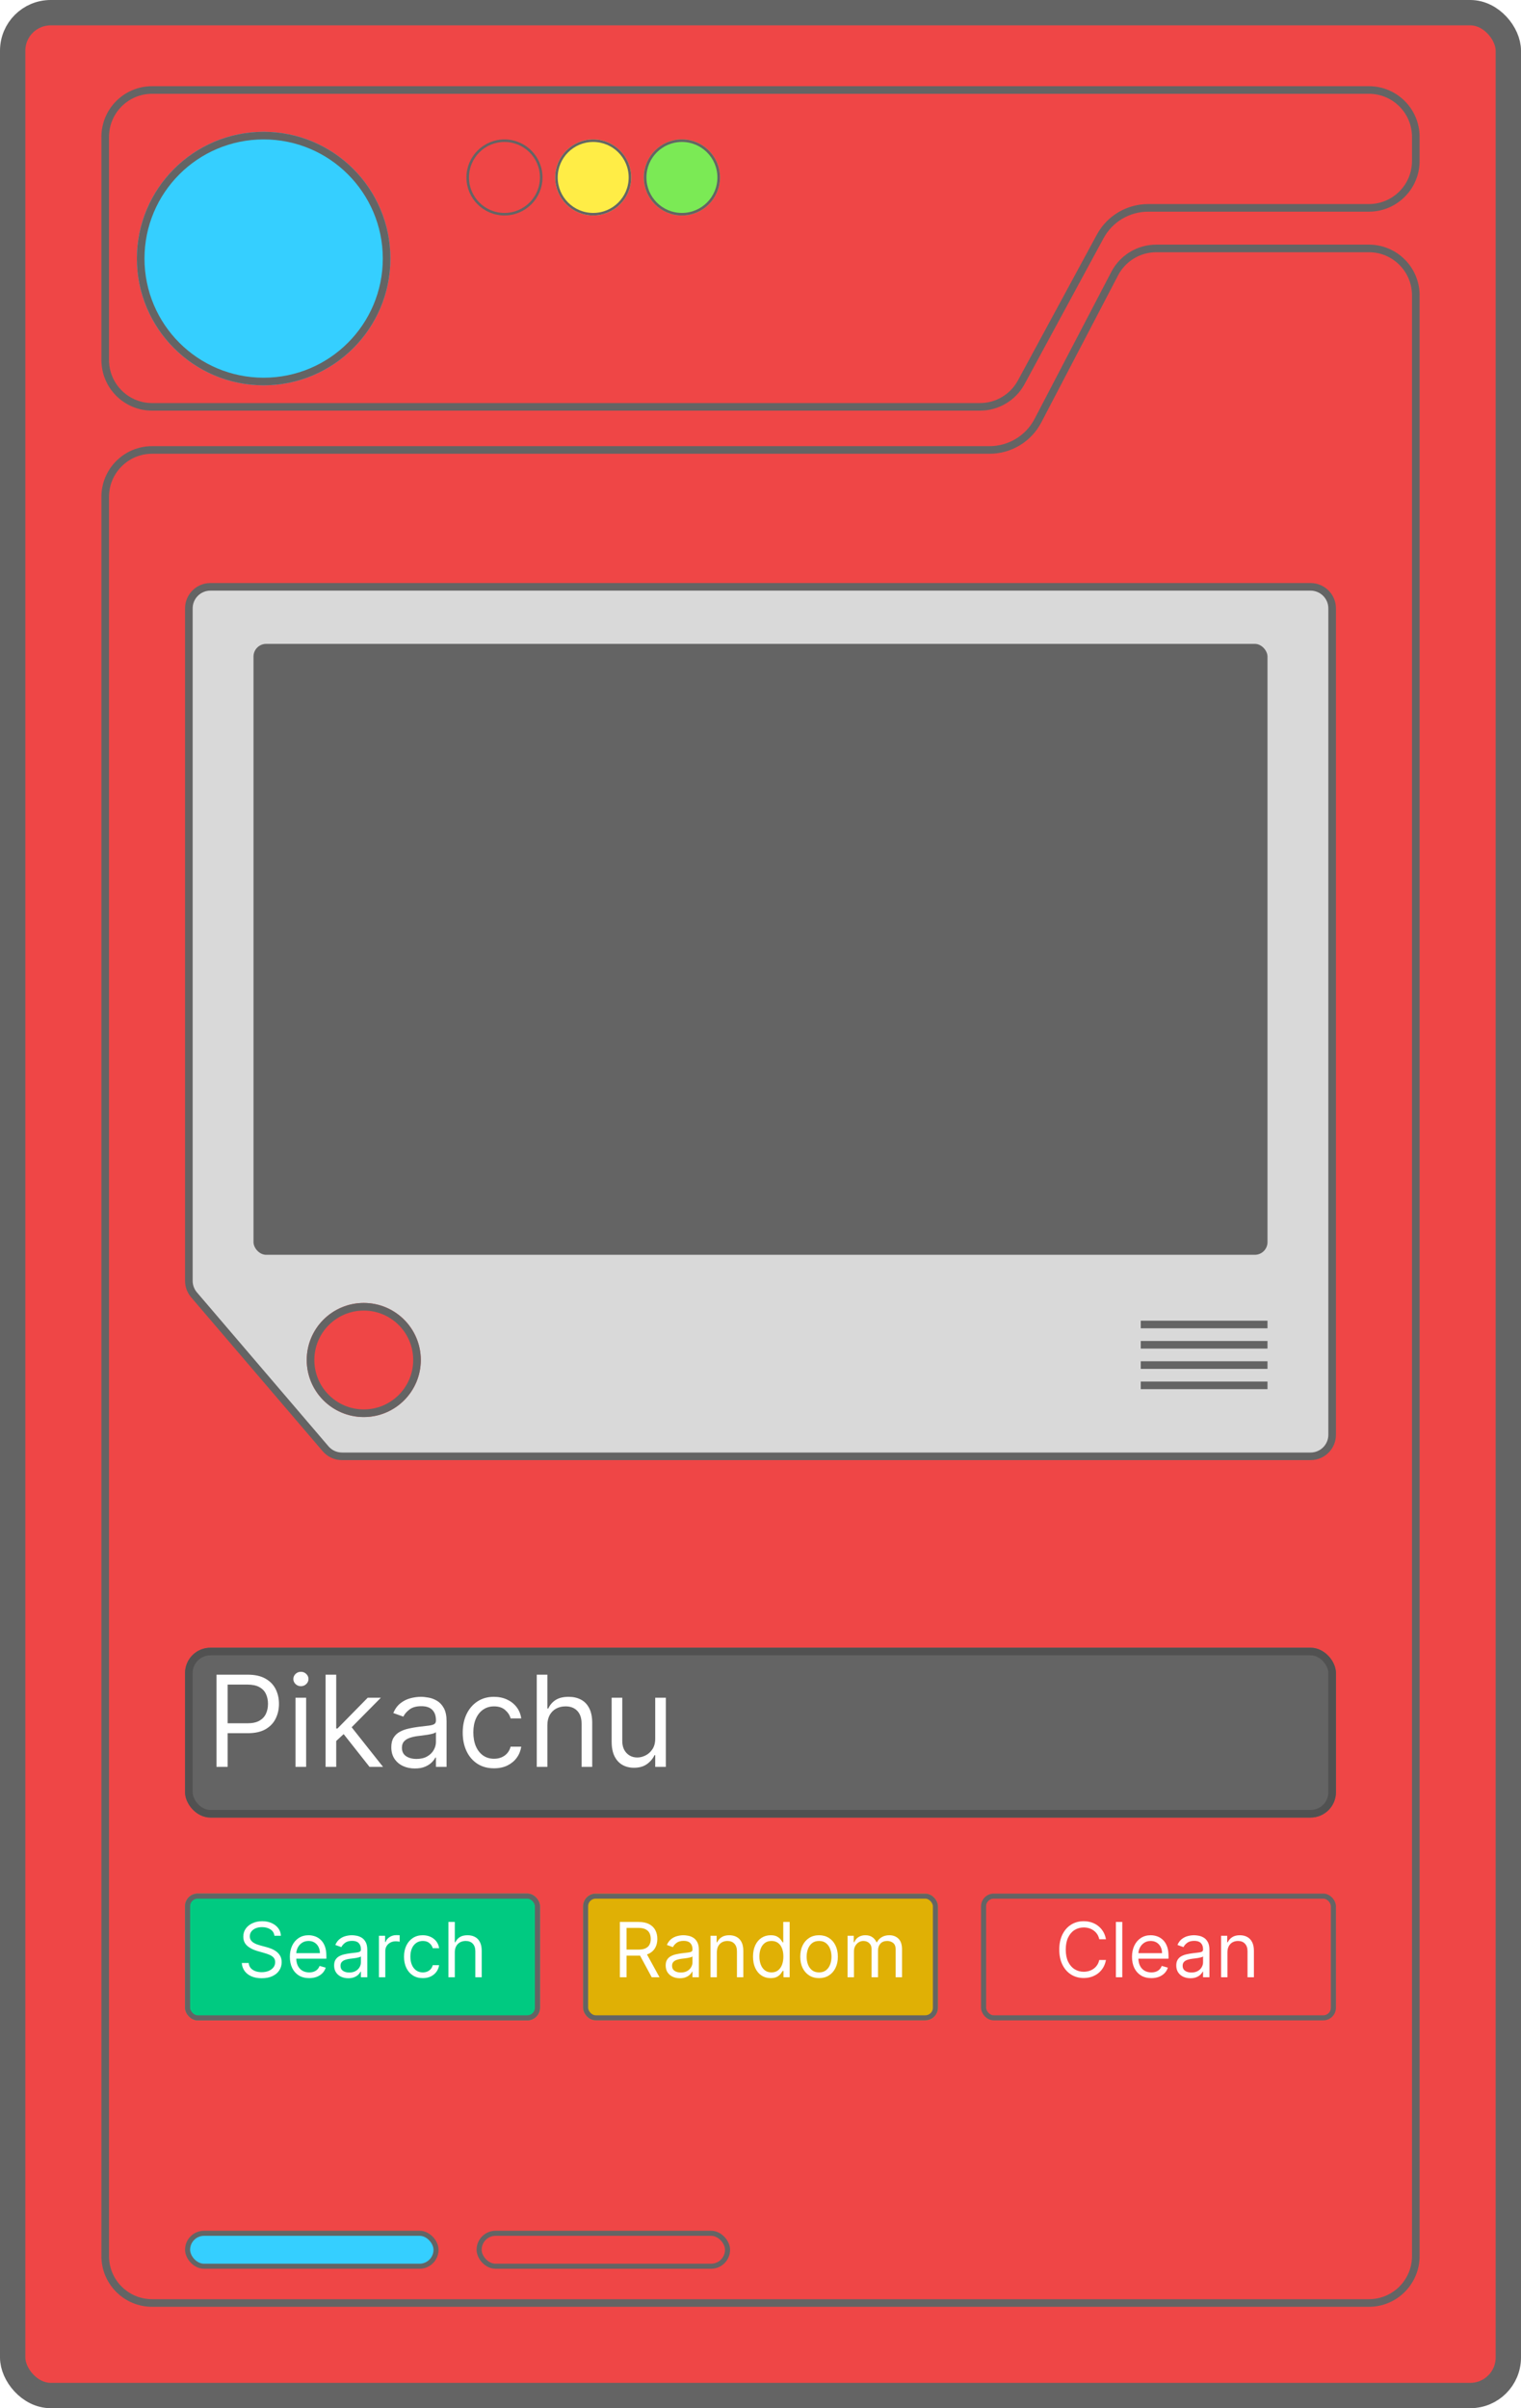 <svg width="600" height="950" viewBox="0 0 600 950" fill="none" xmlns="http://www.w3.org/2000/svg">
<rect x="5" y="5" width="590" height="940" rx="15" fill="#EF4646" stroke="#646464" stroke-width="10"/>
<path d="M41.5 196C41.5 185.783 49.783 177.5 60 177.5H390.379C398.388 177.5 405.733 173.049 409.439 165.949L439.721 107.939C442.91 101.83 449.23 98 456.121 98H540C550.217 98 558.5 106.283 558.5 116.5V890C558.5 900.217 550.217 908.5 540 908.5H60C49.783 908.5 41.5 900.217 41.5 890V196Z" fill="#EF4646" stroke="#646464" stroke-width="3"/>
<path d="M74.5 240C74.5 235.306 78.306 231.5 83 231.5H517C521.694 231.5 525.5 235.306 525.5 240V566C525.5 570.694 521.694 574.5 517 574.5H134.899C132.413 574.5 130.052 573.412 128.437 571.522L76.538 510.794C75.223 509.255 74.5 507.296 74.5 505.272V240Z" fill="#D9D9D9" stroke="#646464" stroke-width="3"/>
<rect x="100" y="254" width="400" height="241" rx="5" fill="#646464"/>
<g filter="url(#filter0_d_3_2)">
<circle cx="142.5" cy="535.5" r="22.5" fill="#EF4646"/>
<circle cx="142.5" cy="535.5" r="21" stroke="#646464" stroke-width="3"/>
</g>
<line x1="450" y1="522.5" x2="500" y2="522.5" stroke="#646464" stroke-width="3"/>
<line x1="450" y1="530.5" x2="500" y2="530.5" stroke="#646464" stroke-width="3"/>
<line x1="450" y1="538.5" x2="500" y2="538.5" stroke="#646464" stroke-width="3"/>
<line x1="450" y1="546.5" x2="500" y2="546.5" stroke="#646464" stroke-width="3"/>
<path d="M41.5 54C41.5 43.783 49.783 35.5 60 35.5H540C550.217 35.5 558.5 43.783 558.5 54V63.5C558.5 73.717 550.217 82 540 82H464.5H452.915C445.023 82 437.766 86.324 434.008 93.264L402.854 150.808C399.621 156.78 393.376 160.5 386.585 160.5H60C49.783 160.5 41.5 152.217 41.5 142V54Z" fill="#EF4646" stroke="#646464" stroke-width="3"/>
<g filter="url(#filter1_d_3_2)">
<circle cx="104" cy="98" r="50" fill="#35CFFF"/>
<circle cx="104" cy="98" r="48.5" stroke="#646464" stroke-width="3"/>
</g>
<g filter="url(#filter2_d_3_2)">
<circle cx="199" cy="66" r="15" fill="#EF4646"/>
<circle cx="199" cy="66" r="14.5" stroke="#646464"/>
</g>
<g filter="url(#filter3_d_3_2)">
<circle cx="234" cy="66" r="15" fill="#FFED46"/>
<circle cx="234" cy="66" r="14.5" stroke="#646464"/>
</g>
<g filter="url(#filter4_d_3_2)">
<circle cx="269" cy="66" r="15" fill="#7BEA55"/>
<circle cx="269" cy="66" r="14.5" stroke="#646464"/>
</g>
<g filter="url(#filter5_d_3_2)">
<rect x="73" y="646" width="454" height="67" rx="10" fill="#646464"/>
<rect x="74.5" y="647.5" width="451" height="64" rx="8.5" stroke="#515151" stroke-width="3"/>
</g>
<path d="M85.403 697V660.636H97.69C100.543 660.636 102.875 661.151 104.686 662.181C106.509 663.199 107.858 664.578 108.734 666.318C109.61 668.058 110.048 670 110.048 672.142C110.048 674.285 109.61 676.232 108.734 677.984C107.87 679.736 106.533 681.132 104.722 682.174C102.911 683.204 100.59 683.719 97.761 683.719H88.954V679.812H97.619C99.572 679.812 101.141 679.475 102.325 678.8C103.508 678.126 104.366 677.214 104.899 676.066C105.444 674.906 105.716 673.598 105.716 672.142C105.716 670.686 105.444 669.384 104.899 668.236C104.366 667.088 103.502 666.188 102.307 665.537C101.111 664.874 99.525 664.543 97.548 664.543H89.807V697H85.403ZM116.574 697V669.727H120.764V697H116.574ZM118.704 665.182C117.887 665.182 117.183 664.904 116.591 664.347C116.011 663.791 115.721 663.122 115.721 662.341C115.721 661.56 116.011 660.891 116.591 660.335C117.183 659.778 117.887 659.5 118.704 659.5C119.521 659.5 120.219 659.778 120.799 660.335C121.391 660.891 121.687 661.56 121.687 662.341C121.687 663.122 121.391 663.791 120.799 664.347C120.219 664.904 119.521 665.182 118.704 665.182ZM132.345 687.057L132.274 681.872H133.126L145.058 669.727H150.243L137.53 682.582H137.175L132.345 687.057ZM128.439 697V660.636H132.629V697H128.439ZM145.768 697L135.115 683.506L138.098 680.594L151.095 697H145.768ZM163.662 697.639C161.933 697.639 160.365 697.314 158.956 696.663C157.548 696 156.429 695.047 155.6 693.804C154.772 692.549 154.358 691.034 154.358 689.259C154.358 687.696 154.665 686.429 155.281 685.459C155.896 684.476 156.719 683.707 157.749 683.151C158.779 682.594 159.915 682.18 161.158 681.908C162.413 681.624 163.673 681.399 164.94 681.233C166.597 681.02 167.941 680.86 168.971 680.754C170.012 680.635 170.77 680.44 171.243 680.168C171.729 679.895 171.971 679.422 171.971 678.747V678.605C171.971 676.853 171.492 675.492 170.533 674.521C169.586 673.551 168.148 673.065 166.218 673.065C164.218 673.065 162.65 673.503 161.513 674.379C160.377 675.255 159.578 676.19 159.116 677.185L155.139 675.764C155.849 674.107 156.796 672.817 157.98 671.893C159.175 670.958 160.477 670.307 161.886 669.94C163.306 669.562 164.703 669.372 166.076 669.372C166.952 669.372 167.958 669.479 169.095 669.692C170.243 669.893 171.35 670.313 172.415 670.952C173.492 671.592 174.386 672.556 175.096 673.847C175.806 675.137 176.162 676.865 176.162 679.031V697H171.971V693.307H171.758C171.474 693.899 171.001 694.532 170.338 695.207C169.675 695.881 168.793 696.455 167.692 696.929C166.591 697.402 165.248 697.639 163.662 697.639ZM164.301 693.875C165.958 693.875 167.355 693.549 168.491 692.898C169.639 692.247 170.503 691.407 171.083 690.377C171.675 689.347 171.971 688.264 171.971 687.128V683.293C171.794 683.506 171.403 683.701 170.799 683.879C170.208 684.044 169.521 684.192 168.74 684.322C167.97 684.441 167.219 684.547 166.485 684.642C165.763 684.725 165.177 684.796 164.727 684.855C163.638 684.997 162.62 685.228 161.673 685.548C160.738 685.855 159.98 686.323 159.4 686.95C158.832 687.566 158.548 688.406 158.548 689.472C158.548 690.928 159.087 692.028 160.164 692.774C161.253 693.508 162.632 693.875 164.301 693.875ZM194.889 697.568C192.333 697.568 190.131 696.964 188.284 695.757C186.438 694.55 185.017 692.887 184.023 690.768C183.029 688.649 182.531 686.228 182.531 683.506C182.531 680.736 183.04 678.291 184.058 676.173C185.088 674.042 186.521 672.379 188.355 671.183C190.202 669.976 192.356 669.372 194.818 669.372C196.736 669.372 198.464 669.727 200.003 670.438C201.542 671.148 202.802 672.142 203.785 673.42C204.767 674.699 205.377 676.19 205.614 677.895H201.423C201.104 676.652 200.394 675.551 199.293 674.592C198.204 673.622 196.736 673.136 194.889 673.136C193.256 673.136 191.824 673.562 190.593 674.415C189.373 675.255 188.42 676.445 187.734 677.984C187.059 679.511 186.722 681.304 186.722 683.364C186.722 685.471 187.053 687.305 187.716 688.868C188.391 690.43 189.338 691.644 190.557 692.508C191.788 693.372 193.232 693.804 194.889 693.804C195.978 693.804 196.967 693.615 197.855 693.236C198.742 692.857 199.494 692.312 200.11 691.602C200.725 690.892 201.163 690.04 201.423 689.045H205.614C205.377 690.655 204.791 692.105 203.856 693.396C202.933 694.674 201.708 695.692 200.181 696.45C198.665 697.195 196.902 697.568 194.889 697.568ZM215.93 680.594V697H211.74V660.636H215.93V673.989H216.285C216.924 672.58 217.883 671.461 219.161 670.633C220.452 669.792 222.168 669.372 224.311 669.372C226.169 669.372 227.797 669.745 229.193 670.491C230.59 671.225 231.673 672.355 232.443 673.882C233.224 675.397 233.615 677.327 233.615 679.67V697H229.424V679.955C229.424 677.788 228.862 676.113 227.737 674.93C226.625 673.734 225.08 673.136 223.103 673.136C221.73 673.136 220.499 673.426 219.41 674.006C218.333 674.586 217.481 675.433 216.853 676.545C216.238 677.658 215.93 679.008 215.93 680.594ZM258.468 685.849V669.727H262.658V697H258.468V692.384H258.184C257.545 693.768 256.55 694.946 255.201 695.917C253.852 696.876 252.147 697.355 250.087 697.355C248.383 697.355 246.868 696.982 245.542 696.237C244.216 695.479 243.174 694.343 242.417 692.827C241.659 691.3 241.281 689.377 241.281 687.057V669.727H245.471V686.773C245.471 688.761 246.027 690.348 247.14 691.531C248.264 692.715 249.697 693.307 251.437 693.307C252.478 693.307 253.538 693.04 254.615 692.508C255.704 691.975 256.616 691.158 257.349 690.058C258.095 688.957 258.468 687.554 258.468 685.849Z" fill="white"/>
<g filter="url(#filter6_d_3_2)">
<rect x="73" y="743" width="140" height="50" rx="5" fill="#00CA81"/>
<rect x="74" y="744" width="138" height="48" rx="4" stroke="#646464" stroke-width="2"/>
</g>
<g filter="url(#filter7_d_3_2)">
<rect x="230" y="743" width="140" height="50" rx="5" fill="#E0B005"/>
<rect x="231" y="744" width="138" height="48" rx="4" stroke="#646464" stroke-width="2"/>
</g>
<g filter="url(#filter8_d_3_2)">
<rect x="387" y="743" width="140" height="50" rx="5" fill="#EF4646"/>
<rect x="388" y="744" width="138" height="48" rx="4" stroke="#646464" stroke-width="2"/>
</g>
<path d="M108.253 763.636C108.125 762.557 107.606 761.719 106.697 761.122C105.788 760.526 104.673 760.227 103.352 760.227C102.386 760.227 101.541 760.384 100.816 760.696C100.099 761.009 99.538 761.438 99.133 761.985C98.736 762.532 98.537 763.153 98.537 763.849C98.537 764.432 98.675 764.933 98.952 765.352C99.236 765.763 99.599 766.108 100.039 766.385C100.479 766.655 100.941 766.879 101.424 767.056C101.907 767.227 102.351 767.365 102.755 767.472L104.971 768.068C105.54 768.217 106.172 768.423 106.868 768.686C107.571 768.949 108.242 769.308 108.881 769.762C109.527 770.21 110.06 770.785 110.479 771.488C110.898 772.191 111.108 773.054 111.108 774.077C111.108 775.256 110.799 776.321 110.181 777.273C109.57 778.224 108.675 778.981 107.496 779.542C106.324 780.103 104.9 780.384 103.224 780.384C101.662 780.384 100.309 780.131 99.165 779.627C98.029 779.123 97.134 778.42 96.481 777.518C95.834 776.616 95.469 775.568 95.383 774.375H98.111C98.182 775.199 98.459 775.881 98.942 776.42C99.432 776.953 100.049 777.351 100.795 777.614C101.548 777.869 102.358 777.997 103.224 777.997C104.233 777.997 105.138 777.834 105.941 777.507C106.743 777.173 107.379 776.712 107.848 776.122C108.316 775.526 108.551 774.83 108.551 774.034C108.551 773.31 108.348 772.72 107.944 772.266C107.539 771.811 107.006 771.442 106.346 771.158C105.685 770.874 104.971 770.625 104.204 770.412L101.52 769.645C99.815 769.155 98.466 768.455 97.471 767.546C96.477 766.637 95.98 765.447 95.98 763.977C95.98 762.756 96.31 761.69 96.971 760.781C97.638 759.865 98.533 759.155 99.655 758.651C100.785 758.139 102.045 757.884 103.437 757.884C104.843 757.884 106.093 758.136 107.187 758.64C108.281 759.137 109.147 759.819 109.787 760.685C110.433 761.552 110.774 762.536 110.809 763.636H108.253ZM121.972 780.341C120.395 780.341 119.035 779.993 117.891 779.297C116.755 778.594 115.878 777.614 115.26 776.357C114.649 775.092 114.344 773.622 114.344 771.946C114.344 770.27 114.649 768.793 115.26 767.514C115.878 766.229 116.737 765.227 117.838 764.51C118.946 763.786 120.239 763.423 121.716 763.423C122.568 763.423 123.41 763.565 124.241 763.849C125.072 764.134 125.828 764.595 126.51 765.234C127.192 765.866 127.735 766.705 128.14 767.749C128.545 768.793 128.747 770.078 128.747 771.605V772.67H116.133V770.497H126.19C126.19 769.574 126.006 768.75 125.636 768.026C125.274 767.301 124.756 766.729 124.081 766.31C123.413 765.891 122.625 765.682 121.716 765.682C120.714 765.682 119.848 765.93 119.116 766.428C118.392 766.918 117.834 767.557 117.444 768.345C117.053 769.134 116.858 769.979 116.858 770.881V772.33C116.858 773.565 117.071 774.613 117.497 775.472C117.93 776.325 118.53 776.974 119.297 777.422C120.065 777.862 120.956 778.082 121.972 778.082C122.632 778.082 123.229 777.99 123.761 777.805C124.301 777.614 124.766 777.33 125.157 776.953C125.547 776.57 125.849 776.094 126.062 775.526L128.491 776.207C128.236 777.031 127.806 777.756 127.202 778.381C126.599 778.999 125.853 779.482 124.965 779.83C124.077 780.17 123.079 780.341 121.972 780.341ZM137.387 780.384C136.35 780.384 135.409 780.188 134.564 779.798C133.719 779.4 133.047 778.828 132.55 778.082C132.053 777.33 131.805 776.42 131.805 775.355C131.805 774.418 131.989 773.658 132.359 773.075C132.728 772.486 133.222 772.024 133.839 771.69C134.457 771.357 135.139 771.108 135.885 770.945C136.638 770.774 137.394 770.639 138.154 770.54C139.148 770.412 139.954 770.316 140.572 770.252C141.197 770.181 141.652 770.064 141.936 769.901C142.227 769.737 142.373 769.453 142.373 769.048V768.963C142.373 767.912 142.085 767.095 141.51 766.513C140.942 765.93 140.079 765.639 138.921 765.639C137.721 765.639 136.78 765.902 136.098 766.428C135.416 766.953 134.937 767.514 134.66 768.111L132.273 767.259C132.699 766.264 133.268 765.49 133.978 764.936C134.695 764.375 135.476 763.984 136.322 763.764C137.174 763.537 138.012 763.423 138.836 763.423C139.361 763.423 139.965 763.487 140.647 763.615C141.336 763.736 142 763.988 142.639 764.371C143.285 764.755 143.822 765.334 144.248 766.108C144.674 766.882 144.887 767.919 144.887 769.219V780H142.373V777.784H142.245C142.074 778.139 141.79 778.519 141.393 778.924C140.995 779.329 140.466 779.673 139.805 779.957C139.145 780.241 138.339 780.384 137.387 780.384ZM137.771 778.125C138.765 778.125 139.603 777.93 140.285 777.539C140.974 777.148 141.492 776.644 141.84 776.026C142.195 775.408 142.373 774.759 142.373 774.077V771.776C142.266 771.903 142.032 772.021 141.67 772.127C141.315 772.227 140.903 772.315 140.434 772.393C139.972 772.464 139.521 772.528 139.081 772.585C138.648 772.635 138.296 772.678 138.026 772.713C137.373 772.798 136.762 772.937 136.194 773.129C135.633 773.313 135.178 773.594 134.83 773.97C134.489 774.339 134.319 774.844 134.319 775.483C134.319 776.357 134.642 777.017 135.288 777.464C135.942 777.905 136.769 778.125 137.771 778.125ZM149.476 780V763.636H151.905V766.108H152.075C152.374 765.298 152.913 764.641 153.695 764.137C154.476 763.633 155.357 763.381 156.337 763.381C156.521 763.381 156.752 763.384 157.029 763.391C157.306 763.398 157.516 763.409 157.658 763.423V765.98C157.573 765.959 157.377 765.927 157.072 765.884C156.774 765.835 156.457 765.81 156.124 765.81C155.328 765.81 154.618 765.977 153.993 766.31C153.375 766.637 152.885 767.092 152.523 767.674C152.168 768.249 151.99 768.906 151.99 769.645V780H149.476ZM166.788 780.341C165.254 780.341 163.933 779.979 162.825 779.254C161.717 778.53 160.864 777.532 160.268 776.261C159.671 774.989 159.373 773.537 159.373 771.903C159.373 770.241 159.678 768.775 160.289 767.504C160.907 766.225 161.766 765.227 162.867 764.51C163.975 763.786 165.268 763.423 166.745 763.423C167.896 763.423 168.933 763.636 169.856 764.062C170.779 764.489 171.536 765.085 172.125 765.852C172.715 766.619 173.08 767.514 173.222 768.537H170.708C170.516 767.791 170.09 767.131 169.43 766.555C168.776 765.973 167.896 765.682 166.788 765.682C165.808 765.682 164.948 765.937 164.21 766.449C163.478 766.953 162.906 767.667 162.494 768.59C162.09 769.506 161.887 770.582 161.887 771.818C161.887 773.082 162.086 774.183 162.484 775.121C162.889 776.058 163.457 776.786 164.188 777.305C164.927 777.823 165.793 778.082 166.788 778.082C167.441 778.082 168.034 777.969 168.567 777.741C169.1 777.514 169.551 777.188 169.92 776.761C170.289 776.335 170.552 775.824 170.708 775.227H173.222C173.08 776.193 172.729 777.063 172.168 777.837C171.614 778.604 170.879 779.215 169.962 779.67C169.053 780.117 167.995 780.341 166.788 780.341ZM179.412 770.156V780H176.898V758.182H179.412V766.193H179.625C180.009 765.348 180.584 764.677 181.351 764.18C182.125 763.675 183.155 763.423 184.44 763.423C185.555 763.423 186.532 763.647 187.37 764.094C188.208 764.535 188.858 765.213 189.32 766.129C189.788 767.038 190.023 768.196 190.023 769.602V780H187.509V769.773C187.509 768.473 187.171 767.468 186.497 766.758C185.829 766.04 184.902 765.682 183.716 765.682C182.892 765.682 182.153 765.856 181.5 766.204C180.854 766.552 180.342 767.06 179.966 767.727C179.597 768.395 179.412 769.205 179.412 770.156Z" fill="white"/>
<path d="M244.517 780V758.182H251.889C253.594 758.182 254.993 758.473 256.087 759.055C257.18 759.631 257.99 760.423 258.516 761.431C259.041 762.44 259.304 763.587 259.304 764.872C259.304 766.158 259.041 767.298 258.516 768.292C257.99 769.286 257.184 770.067 256.097 770.636C255.011 771.197 253.622 771.477 251.932 771.477H245.966V769.091H251.847C253.011 769.091 253.949 768.92 254.659 768.58C255.376 768.239 255.895 767.756 256.214 767.131C256.541 766.499 256.705 765.746 256.705 764.872C256.705 763.999 256.541 763.235 256.214 762.582C255.888 761.928 255.366 761.424 254.648 761.069C253.931 760.707 252.983 760.526 251.804 760.526H247.159V780H244.517ZM254.787 770.199L260.156 780H257.088L251.804 770.199H254.787ZM268.181 780.384C267.144 780.384 266.203 780.188 265.358 779.798C264.513 779.4 263.841 778.828 263.344 778.082C262.847 777.33 262.599 776.42 262.599 775.355C262.599 774.418 262.783 773.658 263.153 773.075C263.522 772.486 264.015 772.024 264.633 771.69C265.251 771.357 265.933 771.108 266.679 770.945C267.432 770.774 268.188 770.639 268.948 770.54C269.942 770.412 270.748 770.316 271.366 770.252C271.991 770.181 272.446 770.064 272.73 769.901C273.021 769.737 273.167 769.453 273.167 769.048V768.963C273.167 767.912 272.879 767.095 272.304 766.513C271.736 765.93 270.873 765.639 269.715 765.639C268.515 765.639 267.574 765.902 266.892 766.428C266.21 766.953 265.731 767.514 265.454 768.111L263.067 767.259C263.493 766.264 264.062 765.49 264.772 764.936C265.489 764.375 266.27 763.984 267.116 763.764C267.968 763.537 268.806 763.423 269.63 763.423C270.155 763.423 270.759 763.487 271.441 763.615C272.13 763.736 272.794 763.988 273.433 764.371C274.079 764.755 274.616 765.334 275.042 766.108C275.468 766.882 275.681 767.919 275.681 769.219V780H273.167V777.784H273.039C272.868 778.139 272.584 778.519 272.187 778.924C271.789 779.329 271.26 779.673 270.599 779.957C269.939 780.241 269.133 780.384 268.181 780.384ZM268.564 778.125C269.559 778.125 270.397 777.93 271.079 777.539C271.768 777.148 272.286 776.644 272.634 776.026C272.989 775.408 273.167 774.759 273.167 774.077V771.776C273.06 771.903 272.826 772.021 272.464 772.127C272.108 772.227 271.697 772.315 271.228 772.393C270.766 772.464 270.315 772.528 269.875 772.585C269.442 772.635 269.09 772.678 268.82 772.713C268.167 772.798 267.556 772.937 266.988 773.129C266.427 773.313 265.972 773.594 265.624 773.97C265.283 774.339 265.113 774.844 265.113 775.483C265.113 776.357 265.436 777.017 266.082 777.464C266.736 777.905 267.563 778.125 268.564 778.125ZM282.784 770.156V780H280.27V763.636H282.699V766.193H282.912C283.295 765.362 283.878 764.695 284.659 764.19C285.44 763.679 286.449 763.423 287.685 763.423C288.793 763.423 289.762 763.651 290.593 764.105C291.424 764.553 292.07 765.234 292.532 766.151C292.994 767.06 293.224 768.21 293.224 769.602V780H290.71V769.773C290.71 768.487 290.376 767.486 289.709 766.768C289.041 766.044 288.125 765.682 286.96 765.682C286.158 765.682 285.44 765.856 284.808 766.204C284.183 766.552 283.69 767.06 283.327 767.727C282.965 768.395 282.784 769.205 282.784 770.156ZM303.998 780.341C302.634 780.341 301.43 779.996 300.386 779.308C299.342 778.612 298.525 777.631 297.936 776.367C297.346 775.096 297.052 773.594 297.052 771.861C297.052 770.142 297.346 768.651 297.936 767.386C298.525 766.122 299.346 765.146 300.397 764.457C301.448 763.768 302.662 763.423 304.04 763.423C305.106 763.423 305.947 763.601 306.565 763.956C307.19 764.304 307.666 764.702 307.993 765.149C308.327 765.589 308.586 765.952 308.77 766.236H308.983V758.182H311.498V780H309.069V777.486H308.77C308.586 777.784 308.323 778.161 307.982 778.615C307.641 779.062 307.155 779.464 306.523 779.819C305.89 780.167 305.049 780.341 303.998 780.341ZM304.339 778.082C305.347 778.082 306.199 777.82 306.895 777.294C307.591 776.761 308.121 776.026 308.483 775.089C308.845 774.144 309.026 773.054 309.026 771.818C309.026 770.597 308.849 769.528 308.493 768.612C308.138 767.688 307.613 766.971 306.917 766.46C306.221 765.941 305.361 765.682 304.339 765.682C303.273 765.682 302.385 765.955 301.675 766.502C300.972 767.042 300.443 767.777 300.088 768.707C299.74 769.631 299.566 770.668 299.566 771.818C299.566 772.983 299.743 774.041 300.099 774.993C300.461 775.937 300.993 776.69 301.697 777.251C302.407 777.805 303.287 778.082 304.339 778.082ZM323.099 780.341C321.622 780.341 320.326 779.989 319.211 779.286C318.103 778.583 317.236 777.599 316.611 776.335C315.993 775.071 315.684 773.594 315.684 771.903C315.684 770.199 315.993 768.711 316.611 767.44C317.236 766.168 318.103 765.181 319.211 764.478C320.326 763.775 321.622 763.423 323.099 763.423C324.577 763.423 325.869 763.775 326.977 764.478C328.092 765.181 328.959 766.168 329.577 767.44C330.202 768.711 330.514 770.199 330.514 771.903C330.514 773.594 330.202 775.071 329.577 776.335C328.959 777.599 328.092 778.583 326.977 779.286C325.869 779.989 324.577 780.341 323.099 780.341ZM323.099 778.082C324.221 778.082 325.145 777.795 325.869 777.219C326.594 776.644 327.13 775.888 327.478 774.95C327.826 774.013 328 772.997 328 771.903C328 770.81 327.826 769.79 327.478 768.846C327.13 767.901 326.594 767.138 325.869 766.555C325.145 765.973 324.221 765.682 323.099 765.682C321.977 765.682 321.054 765.973 320.329 766.555C319.605 767.138 319.069 767.901 318.721 768.846C318.373 769.79 318.199 770.81 318.199 771.903C318.199 772.997 318.373 774.013 318.721 774.95C319.069 775.888 319.605 776.644 320.329 777.219C321.054 777.795 321.977 778.082 323.099 778.082ZM334.352 780V763.636H336.781V766.193H336.994C337.335 765.32 337.885 764.641 338.645 764.158C339.405 763.668 340.318 763.423 341.383 763.423C342.463 763.423 343.361 763.668 344.078 764.158C344.803 764.641 345.368 765.32 345.772 766.193H345.943C346.362 765.348 346.99 764.677 347.828 764.18C348.667 763.675 349.672 763.423 350.843 763.423C352.306 763.423 353.503 763.881 354.434 764.798C355.364 765.707 355.829 767.124 355.829 769.048V780H353.315V769.048C353.315 767.841 352.985 766.978 352.324 766.46C351.664 765.941 350.886 765.682 349.991 765.682C348.841 765.682 347.949 766.03 347.317 766.726C346.685 767.415 346.369 768.288 346.369 769.347V780H343.812V768.793C343.812 767.862 343.51 767.113 342.907 766.545C342.303 765.969 341.525 765.682 340.574 765.682C339.92 765.682 339.309 765.856 338.741 766.204C338.18 766.552 337.725 767.035 337.377 767.653C337.037 768.263 336.866 768.97 336.866 769.773V780H334.352Z" fill="white"/>
<path d="M436.269 765H433.627C433.471 764.24 433.197 763.572 432.807 762.997C432.423 762.422 431.955 761.939 431.401 761.548C430.854 761.151 430.246 760.852 429.579 760.653C428.911 760.455 428.215 760.355 427.491 760.355C426.17 760.355 424.973 760.689 423.901 761.357C422.835 762.024 421.987 763.008 421.354 764.308C420.729 765.607 420.417 767.202 420.417 769.091C420.417 770.98 420.729 772.575 421.354 773.874C421.987 775.174 422.835 776.158 423.901 776.825C424.973 777.493 426.17 777.827 427.491 777.827C428.215 777.827 428.911 777.727 429.579 777.528C430.246 777.33 430.854 777.035 431.401 776.644C431.955 776.246 432.423 775.76 432.807 775.185C433.197 774.602 433.471 773.935 433.627 773.182H436.269C436.07 774.297 435.708 775.295 435.183 776.175C434.657 777.056 434.004 777.805 433.222 778.423C432.441 779.034 431.564 779.499 430.591 779.819C429.625 780.138 428.592 780.298 427.491 780.298C425.63 780.298 423.975 779.844 422.526 778.935C421.077 778.026 419.938 776.733 419.107 775.057C418.276 773.381 417.86 771.392 417.86 769.091C417.86 766.79 418.276 764.801 419.107 763.125C419.938 761.449 421.077 760.156 422.526 759.247C423.975 758.338 425.63 757.884 427.491 757.884C428.592 757.884 429.625 758.043 430.591 758.363C431.564 758.683 432.441 759.151 433.222 759.769C434.004 760.38 434.657 761.126 435.183 762.006C435.708 762.88 436.07 763.878 436.269 765ZM442.712 758.182V780H440.198V758.182H442.712ZM454.178 780.341C452.601 780.341 451.241 779.993 450.097 779.297C448.961 778.594 448.084 777.614 447.466 776.357C446.855 775.092 446.55 773.622 446.55 771.946C446.55 770.27 446.855 768.793 447.466 767.514C448.084 766.229 448.943 765.227 450.044 764.51C451.152 763.786 452.445 763.423 453.922 763.423C454.774 763.423 455.616 763.565 456.447 763.849C457.278 764.134 458.034 764.595 458.716 765.234C459.398 765.866 459.941 766.705 460.346 767.749C460.751 768.793 460.953 770.078 460.953 771.605V772.67H448.339V770.497H458.396C458.396 769.574 458.212 768.75 457.842 768.026C457.48 767.301 456.962 766.729 456.287 766.31C455.619 765.891 454.831 765.682 453.922 765.682C452.92 765.682 452.054 765.93 451.322 766.428C450.598 766.918 450.04 767.557 449.65 768.345C449.259 769.134 449.064 769.979 449.064 770.881V772.33C449.064 773.565 449.277 774.613 449.703 775.472C450.136 776.325 450.737 776.974 451.504 777.422C452.271 777.862 453.162 778.082 454.178 778.082C454.838 778.082 455.435 777.99 455.967 777.805C456.507 777.614 456.972 777.33 457.363 776.953C457.754 776.57 458.055 776.094 458.268 775.526L460.697 776.207C460.442 777.031 460.012 777.756 459.408 778.381C458.805 778.999 458.059 779.482 457.171 779.83C456.283 780.17 455.286 780.341 454.178 780.341ZM469.593 780.384C468.556 780.384 467.615 780.188 466.77 779.798C465.925 779.4 465.254 778.828 464.756 778.082C464.259 777.33 464.011 776.42 464.011 775.355C464.011 774.418 464.195 773.658 464.565 773.075C464.934 772.486 465.428 772.024 466.045 771.69C466.663 771.357 467.345 771.108 468.091 770.945C468.844 770.774 469.6 770.639 470.36 770.54C471.354 770.412 472.161 770.316 472.778 770.252C473.403 770.181 473.858 770.064 474.142 769.901C474.433 769.737 474.579 769.453 474.579 769.048V768.963C474.579 767.912 474.291 767.095 473.716 766.513C473.148 765.93 472.285 765.639 471.127 765.639C469.927 765.639 468.986 765.902 468.304 766.428C467.622 766.953 467.143 767.514 466.866 768.111L464.479 767.259C464.906 766.264 465.474 765.49 466.184 764.936C466.901 764.375 467.683 763.984 468.528 763.764C469.38 763.537 470.218 763.423 471.042 763.423C471.567 763.423 472.171 763.487 472.853 763.615C473.542 763.736 474.206 763.988 474.845 764.371C475.491 764.755 476.028 765.334 476.454 766.108C476.88 766.882 477.093 767.919 477.093 769.219V780H474.579V777.784H474.451C474.281 778.139 473.996 778.519 473.599 778.924C473.201 779.329 472.672 779.673 472.011 779.957C471.351 780.241 470.545 780.384 469.593 780.384ZM469.977 778.125C470.971 778.125 471.809 777.93 472.491 777.539C473.18 777.148 473.698 776.644 474.046 776.026C474.401 775.408 474.579 774.759 474.579 774.077V771.776C474.472 771.903 474.238 772.021 473.876 772.127C473.521 772.227 473.109 772.315 472.64 772.393C472.178 772.464 471.727 772.528 471.287 772.585C470.854 772.635 470.502 772.678 470.232 772.713C469.579 772.798 468.968 772.937 468.4 773.129C467.839 773.313 467.384 773.594 467.036 773.97C466.695 774.339 466.525 774.844 466.525 775.483C466.525 776.357 466.848 777.017 467.494 777.464C468.148 777.905 468.975 778.125 469.977 778.125ZM484.196 770.156V780H481.682V763.636H484.111V766.193H484.324C484.708 765.362 485.29 764.695 486.071 764.19C486.852 763.679 487.861 763.423 489.097 763.423C490.205 763.423 491.174 763.651 492.005 764.105C492.836 764.553 493.482 765.234 493.944 766.151C494.406 767.06 494.637 768.21 494.637 769.602V780H492.122V769.773C492.122 768.487 491.789 767.486 491.121 766.768C490.453 766.044 489.537 765.682 488.372 765.682C487.57 765.682 486.852 765.856 486.22 766.204C485.595 766.552 485.102 767.06 484.74 767.727C484.377 768.395 484.196 769.205 484.196 770.156Z" fill="white"/>
<rect x="74" y="881" width="98" height="13" rx="6.5" fill="#35CFFF" stroke="#646464" stroke-width="2"/>
<rect x="189" y="881" width="98" height="13" rx="6.5" fill="#EF4646" stroke="#646464" stroke-width="2"/>
<defs>
<filter id="filter0_d_3_2" x="115" y="508" width="57" height="57" filterUnits="userSpaceOnUse" color-interpolation-filters="sRGB">
<feFlood flood-opacity="0" result="BackgroundImageFix"/>
<feColorMatrix in="SourceAlpha" type="matrix" values="0 0 0 0 0 0 0 0 0 0 0 0 0 0 0 0 0 0 127 0" result="hardAlpha"/>
<feMorphology radius="1" operator="dilate" in="SourceAlpha" result="effect1_dropShadow_3_2"/>
<feOffset dx="1" dy="1"/>
<feGaussianBlur stdDeviation="2.5"/>
<feComposite in2="hardAlpha" operator="out"/>
<feColorMatrix type="matrix" values="0 0 0 0 0 0 0 0 0 0 0 0 0 0 0 0 0 0 0.5 0"/>
<feBlend mode="normal" in2="BackgroundImageFix" result="effect1_dropShadow_3_2"/>
<feBlend mode="normal" in="SourceGraphic" in2="effect1_dropShadow_3_2" result="shape"/>
</filter>
<filter id="filter1_d_3_2" x="50" y="48" width="108" height="108" filterUnits="userSpaceOnUse" color-interpolation-filters="sRGB">
<feFlood flood-opacity="0" result="BackgroundImageFix"/>
<feColorMatrix in="SourceAlpha" type="matrix" values="0 0 0 0 0 0 0 0 0 0 0 0 0 0 0 0 0 0 127 0" result="hardAlpha"/>
<feOffset dy="4"/>
<feGaussianBlur stdDeviation="2"/>
<feComposite in2="hardAlpha" operator="out"/>
<feColorMatrix type="matrix" values="0 0 0 0 0 0 0 0 0 0 0 0 0 0 0 0 0 0 0.25 0"/>
<feBlend mode="normal" in2="BackgroundImageFix" result="effect1_dropShadow_3_2"/>
<feBlend mode="normal" in="SourceGraphic" in2="effect1_dropShadow_3_2" result="shape"/>
</filter>
<filter id="filter2_d_3_2" x="180" y="51" width="38" height="38" filterUnits="userSpaceOnUse" color-interpolation-filters="sRGB">
<feFlood flood-opacity="0" result="BackgroundImageFix"/>
<feColorMatrix in="SourceAlpha" type="matrix" values="0 0 0 0 0 0 0 0 0 0 0 0 0 0 0 0 0 0 127 0" result="hardAlpha"/>
<feOffset dy="4"/>
<feGaussianBlur stdDeviation="2"/>
<feComposite in2="hardAlpha" operator="out"/>
<feColorMatrix type="matrix" values="0 0 0 0 0 0 0 0 0 0 0 0 0 0 0 0 0 0 0.25 0"/>
<feBlend mode="normal" in2="BackgroundImageFix" result="effect1_dropShadow_3_2"/>
<feBlend mode="normal" in="SourceGraphic" in2="effect1_dropShadow_3_2" result="shape"/>
</filter>
<filter id="filter3_d_3_2" x="215" y="51" width="38" height="38" filterUnits="userSpaceOnUse" color-interpolation-filters="sRGB">
<feFlood flood-opacity="0" result="BackgroundImageFix"/>
<feColorMatrix in="SourceAlpha" type="matrix" values="0 0 0 0 0 0 0 0 0 0 0 0 0 0 0 0 0 0 127 0" result="hardAlpha"/>
<feOffset dy="4"/>
<feGaussianBlur stdDeviation="2"/>
<feComposite in2="hardAlpha" operator="out"/>
<feColorMatrix type="matrix" values="0 0 0 0 0 0 0 0 0 0 0 0 0 0 0 0 0 0 0.25 0"/>
<feBlend mode="normal" in2="BackgroundImageFix" result="effect1_dropShadow_3_2"/>
<feBlend mode="normal" in="SourceGraphic" in2="effect1_dropShadow_3_2" result="shape"/>
</filter>
<filter id="filter4_d_3_2" x="250" y="51" width="38" height="38" filterUnits="userSpaceOnUse" color-interpolation-filters="sRGB">
<feFlood flood-opacity="0" result="BackgroundImageFix"/>
<feColorMatrix in="SourceAlpha" type="matrix" values="0 0 0 0 0 0 0 0 0 0 0 0 0 0 0 0 0 0 127 0" result="hardAlpha"/>
<feOffset dy="4"/>
<feGaussianBlur stdDeviation="2"/>
<feComposite in2="hardAlpha" operator="out"/>
<feColorMatrix type="matrix" values="0 0 0 0 0 0 0 0 0 0 0 0 0 0 0 0 0 0 0.25 0"/>
<feBlend mode="normal" in2="BackgroundImageFix" result="effect1_dropShadow_3_2"/>
<feBlend mode="normal" in="SourceGraphic" in2="effect1_dropShadow_3_2" result="shape"/>
</filter>
<filter id="filter5_d_3_2" x="69" y="646" width="462" height="75" filterUnits="userSpaceOnUse" color-interpolation-filters="sRGB">
<feFlood flood-opacity="0" result="BackgroundImageFix"/>
<feColorMatrix in="SourceAlpha" type="matrix" values="0 0 0 0 0 0 0 0 0 0 0 0 0 0 0 0 0 0 127 0" result="hardAlpha"/>
<feOffset dy="4"/>
<feGaussianBlur stdDeviation="2"/>
<feComposite in2="hardAlpha" operator="out"/>
<feColorMatrix type="matrix" values="0 0 0 0 0 0 0 0 0 0 0 0 0 0 0 0 0 0 0.25 0"/>
<feBlend mode="normal" in2="BackgroundImageFix" result="effect1_dropShadow_3_2"/>
<feBlend mode="normal" in="SourceGraphic" in2="effect1_dropShadow_3_2" result="shape"/>
</filter>
<filter id="filter6_d_3_2" x="69" y="743" width="148" height="58" filterUnits="userSpaceOnUse" color-interpolation-filters="sRGB">
<feFlood flood-opacity="0" result="BackgroundImageFix"/>
<feColorMatrix in="SourceAlpha" type="matrix" values="0 0 0 0 0 0 0 0 0 0 0 0 0 0 0 0 0 0 127 0" result="hardAlpha"/>
<feOffset dy="4"/>
<feGaussianBlur stdDeviation="2"/>
<feComposite in2="hardAlpha" operator="out"/>
<feColorMatrix type="matrix" values="0 0 0 0 0 0 0 0 0 0 0 0 0 0 0 0 0 0 0.25 0"/>
<feBlend mode="normal" in2="BackgroundImageFix" result="effect1_dropShadow_3_2"/>
<feBlend mode="normal" in="SourceGraphic" in2="effect1_dropShadow_3_2" result="shape"/>
</filter>
<filter id="filter7_d_3_2" x="226" y="743" width="148" height="58" filterUnits="userSpaceOnUse" color-interpolation-filters="sRGB">
<feFlood flood-opacity="0" result="BackgroundImageFix"/>
<feColorMatrix in="SourceAlpha" type="matrix" values="0 0 0 0 0 0 0 0 0 0 0 0 0 0 0 0 0 0 127 0" result="hardAlpha"/>
<feOffset dy="4"/>
<feGaussianBlur stdDeviation="2"/>
<feComposite in2="hardAlpha" operator="out"/>
<feColorMatrix type="matrix" values="0 0 0 0 0 0 0 0 0 0 0 0 0 0 0 0 0 0 0.25 0"/>
<feBlend mode="normal" in2="BackgroundImageFix" result="effect1_dropShadow_3_2"/>
<feBlend mode="normal" in="SourceGraphic" in2="effect1_dropShadow_3_2" result="shape"/>
</filter>
<filter id="filter8_d_3_2" x="383" y="743" width="148" height="58" filterUnits="userSpaceOnUse" color-interpolation-filters="sRGB">
<feFlood flood-opacity="0" result="BackgroundImageFix"/>
<feColorMatrix in="SourceAlpha" type="matrix" values="0 0 0 0 0 0 0 0 0 0 0 0 0 0 0 0 0 0 127 0" result="hardAlpha"/>
<feOffset dy="4"/>
<feGaussianBlur stdDeviation="2"/>
<feComposite in2="hardAlpha" operator="out"/>
<feColorMatrix type="matrix" values="0 0 0 0 0 0 0 0 0 0 0 0 0 0 0 0 0 0 0.25 0"/>
<feBlend mode="normal" in2="BackgroundImageFix" result="effect1_dropShadow_3_2"/>
<feBlend mode="normal" in="SourceGraphic" in2="effect1_dropShadow_3_2" result="shape"/>
</filter>
</defs>
</svg>
